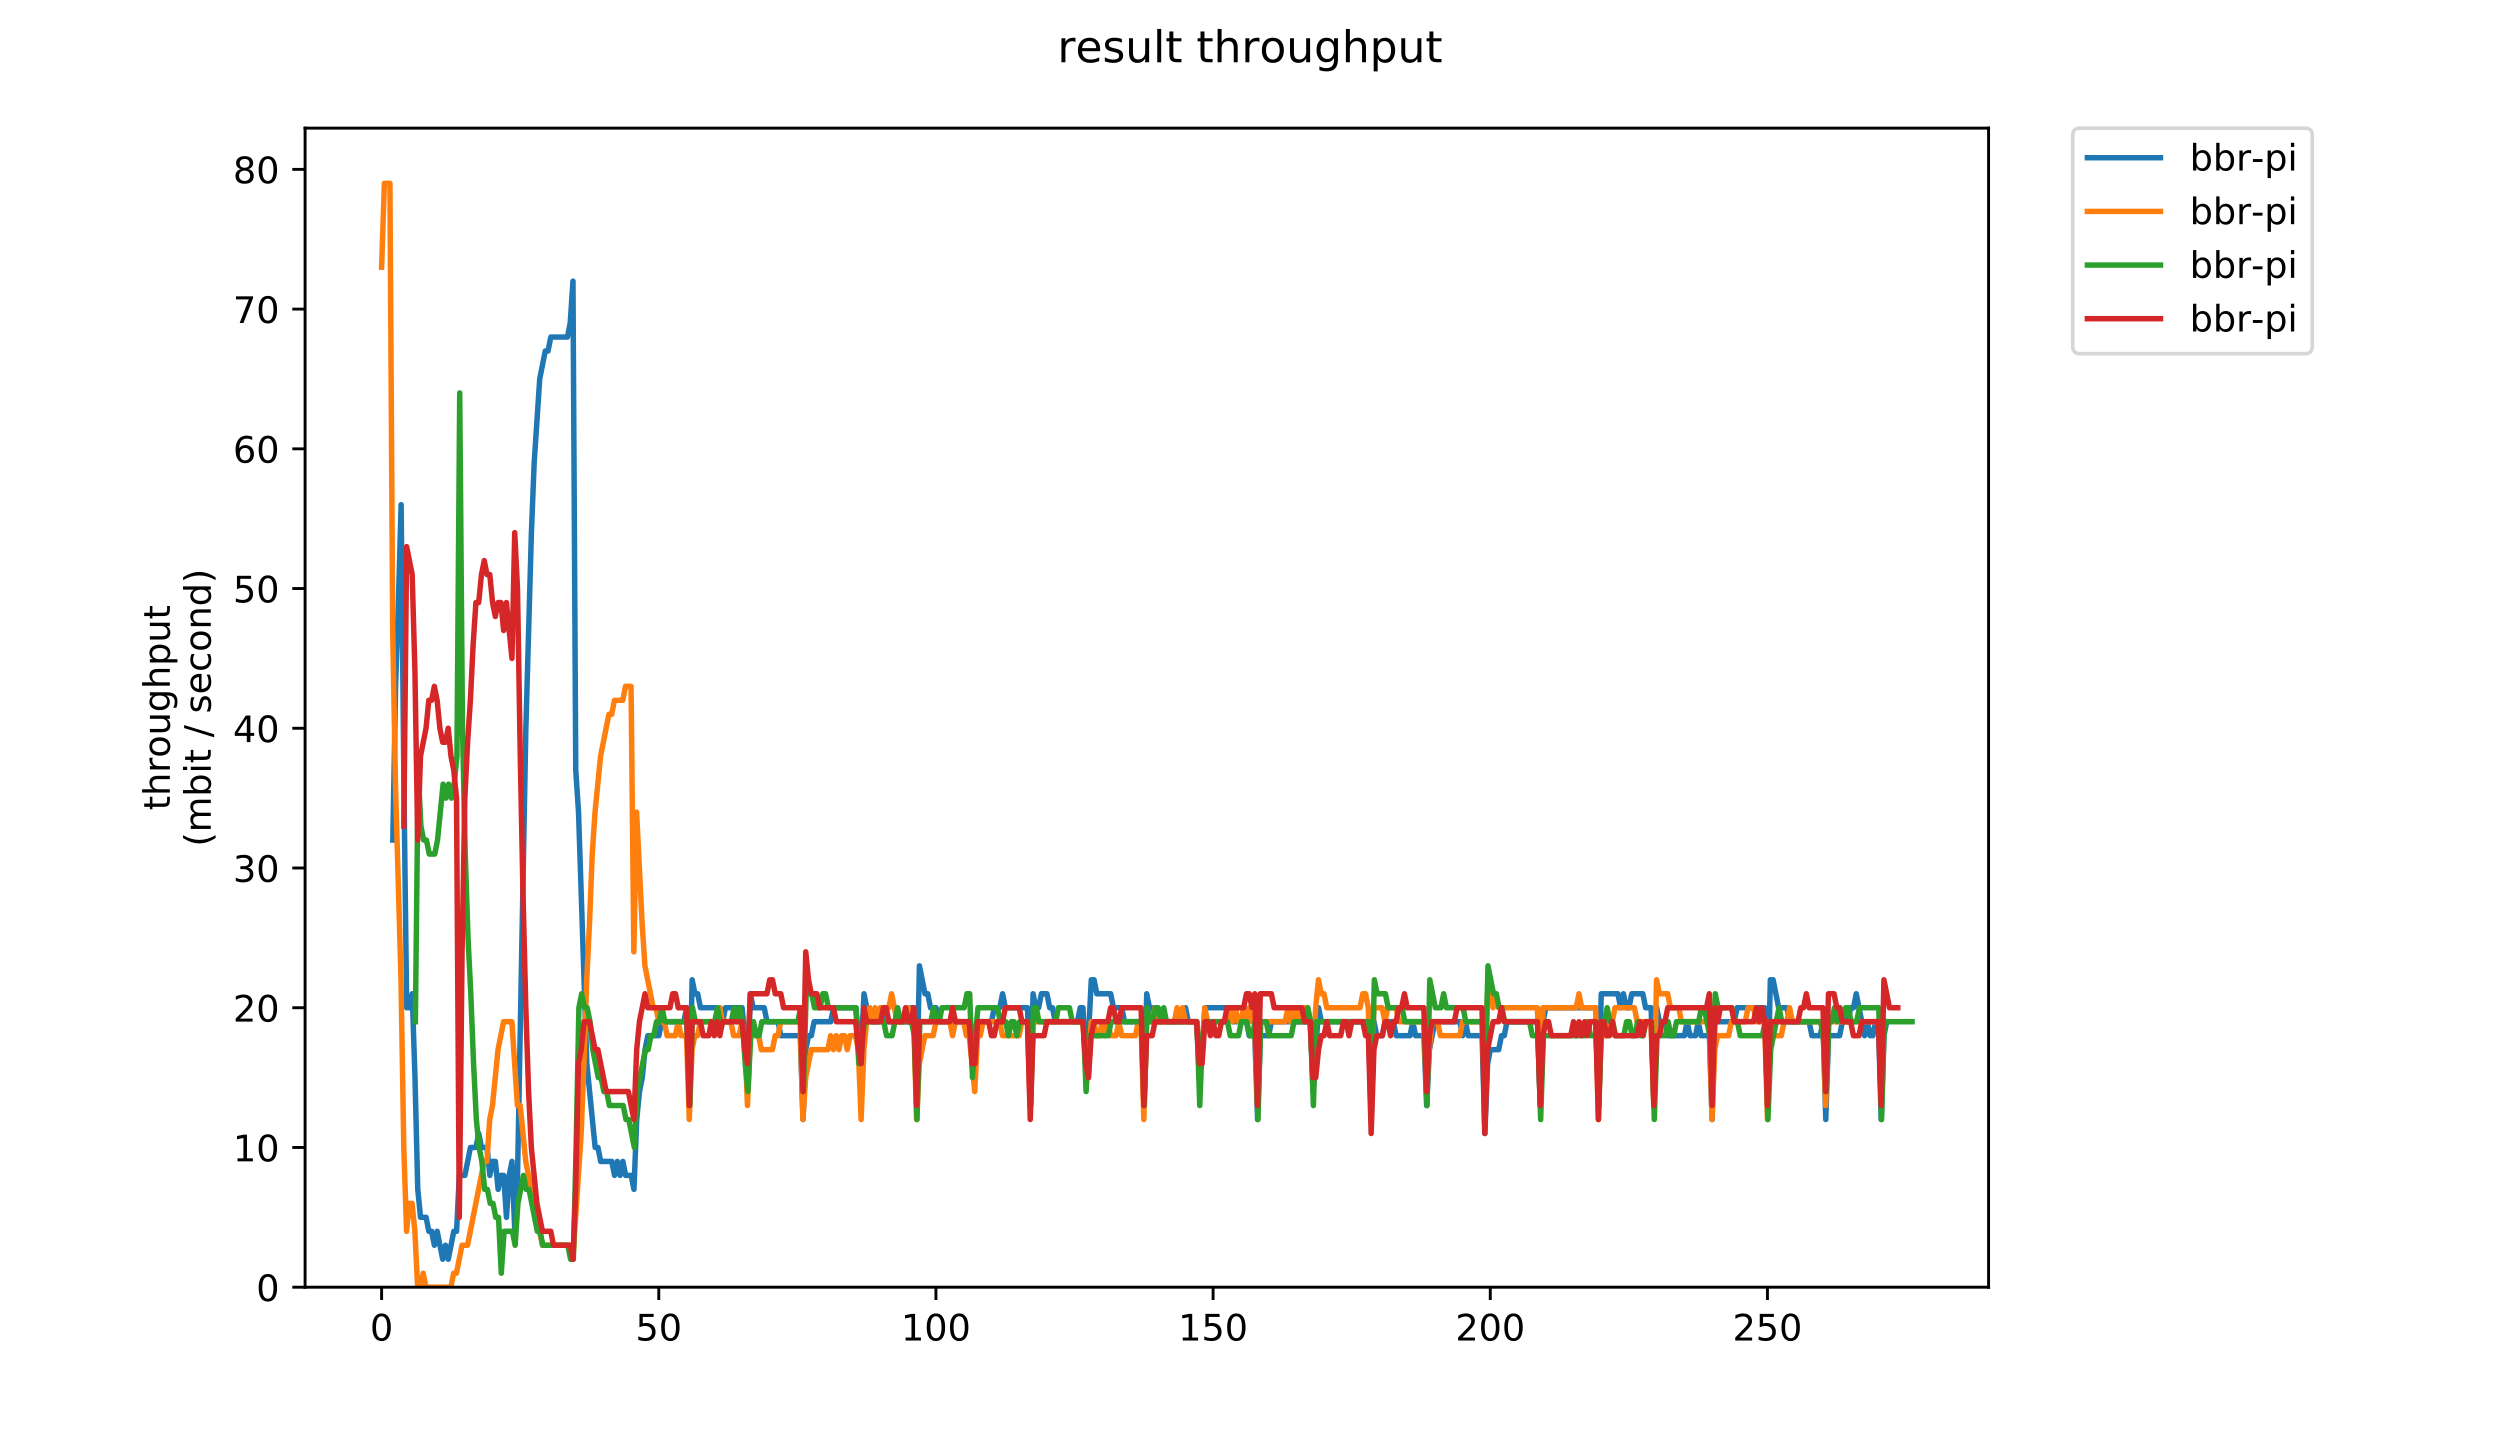 <?xml version="1.0" encoding="utf-8" standalone="no"?>
<!DOCTYPE svg PUBLIC "-//W3C//DTD SVG 1.1//EN"
  "http://www.w3.org/Graphics/SVG/1.1/DTD/svg11.dtd">
<!-- Created with matplotlib (https://matplotlib.org/) -->
<svg height="396pt" version="1.1" viewBox="0 0 684 396" width="684pt" xmlns="http://www.w3.org/2000/svg" xmlns:xlink="http://www.w3.org/1999/xlink">
 <defs>
  <style type="text/css">
*{stroke-linecap:butt;stroke-linejoin:round;}
  </style>
 </defs>
 <g id="figure_1">
  <g id="patch_1">
   <path d="M 0 396 
L 684 396 
L 684 0 
L 0 0 
z
" style="fill:#ffffff;"/>
  </g>
  <g id="axes_1">
   <g id="patch_2">
    <path d="M 83.472 352.174 
L 544.074 352.174 
L 544.074 35.062 
L 83.472 35.062 
z
" style="fill:#ffffff;"/>
   </g>
   <g id="matplotlib.axis_1">
    <g id="xtick_1">
     <g id="line2d_1">
      <defs>
       <path d="M 0 0 
L 0 3.5 
" id="m0d4c260de2" style="stroke:#000000;stroke-width:0.8;"/>
      </defs>
      <g>
       <use style="stroke:#000000;stroke-width:0.8;" x="104.409" xlink:href="#m0d4c260de2" y="352.174"/>
      </g>
     </g>
     <g id="text_1">
      <!-- 0 -->
      <defs>
       <path d="M 31.781 66.406 
Q 24.172 66.406 20.328 58.906 
Q 16.5 51.422 16.5 36.375 
Q 16.5 21.391 20.328 13.891 
Q 24.172 6.391 31.781 6.391 
Q 39.453 6.391 43.281 13.891 
Q 47.125 21.391 47.125 36.375 
Q 47.125 51.422 43.281 58.906 
Q 39.453 66.406 31.781 66.406 
z
M 31.781 74.219 
Q 44.047 74.219 50.516 64.516 
Q 56.984 54.828 56.984 36.375 
Q 56.984 17.969 50.516 8.266 
Q 44.047 -1.422 31.781 -1.422 
Q 19.531 -1.422 13.062 8.266 
Q 6.594 17.969 6.594 36.375 
Q 6.594 54.828 13.062 64.516 
Q 19.531 74.219 31.781 74.219 
z
" id="DejaVuSans-48"/>
      </defs>
      <g transform="translate(101.228 366.773)scale(0.1 -0.1)">
       <use xlink:href="#DejaVuSans-48"/>
      </g>
     </g>
    </g>
    <g id="xtick_2">
     <g id="line2d_2">
      <g>
       <use style="stroke:#000000;stroke-width:0.8;" x="180.241" xlink:href="#m0d4c260de2" y="352.174"/>
      </g>
     </g>
     <g id="text_2">
      <!-- 50 -->
      <defs>
       <path d="M 10.797 72.906 
L 49.516 72.906 
L 49.516 64.594 
L 19.828 64.594 
L 19.828 46.734 
Q 21.969 47.469 24.109 47.828 
Q 26.266 48.188 28.422 48.188 
Q 40.625 48.188 47.75 41.5 
Q 54.891 34.812 54.891 23.391 
Q 54.891 11.625 47.562 5.094 
Q 40.234 -1.422 26.906 -1.422 
Q 22.312 -1.422 17.547 -0.641 
Q 12.797 0.141 7.719 1.703 
L 7.719 11.625 
Q 12.109 9.234 16.797 8.062 
Q 21.484 6.891 26.703 6.891 
Q 35.156 6.891 40.078 11.328 
Q 45.016 15.766 45.016 23.391 
Q 45.016 31 40.078 35.438 
Q 35.156 39.891 26.703 39.891 
Q 22.75 39.891 18.812 39.016 
Q 14.891 38.141 10.797 36.281 
z
" id="DejaVuSans-53"/>
      </defs>
      <g transform="translate(173.878 366.773)scale(0.1 -0.1)">
       <use xlink:href="#DejaVuSans-53"/>
       <use x="63.623" xlink:href="#DejaVuSans-48"/>
      </g>
     </g>
    </g>
    <g id="xtick_3">
     <g id="line2d_3">
      <g>
       <use style="stroke:#000000;stroke-width:0.8;" x="256.073" xlink:href="#m0d4c260de2" y="352.174"/>
      </g>
     </g>
     <g id="text_3">
      <!-- 100 -->
      <defs>
       <path d="M 12.406 8.297 
L 28.516 8.297 
L 28.516 63.922 
L 10.984 60.406 
L 10.984 69.391 
L 28.422 72.906 
L 38.281 72.906 
L 38.281 8.297 
L 54.391 8.297 
L 54.391 0 
L 12.406 0 
z
" id="DejaVuSans-49"/>
      </defs>
      <g transform="translate(246.529 366.773)scale(0.1 -0.1)">
       <use xlink:href="#DejaVuSans-49"/>
       <use x="63.623" xlink:href="#DejaVuSans-48"/>
       <use x="127.246" xlink:href="#DejaVuSans-48"/>
      </g>
     </g>
    </g>
    <g id="xtick_4">
     <g id="line2d_4">
      <g>
       <use style="stroke:#000000;stroke-width:0.8;" x="331.905" xlink:href="#m0d4c260de2" y="352.174"/>
      </g>
     </g>
     <g id="text_4">
      <!-- 150 -->
      <g transform="translate(322.362 366.773)scale(0.1 -0.1)">
       <use xlink:href="#DejaVuSans-49"/>
       <use x="63.623" xlink:href="#DejaVuSans-53"/>
       <use x="127.246" xlink:href="#DejaVuSans-48"/>
      </g>
     </g>
    </g>
    <g id="xtick_5">
     <g id="line2d_5">
      <g>
       <use style="stroke:#000000;stroke-width:0.8;" x="407.738" xlink:href="#m0d4c260de2" y="352.174"/>
      </g>
     </g>
     <g id="text_5">
      <!-- 200 -->
      <defs>
       <path d="M 19.188 8.297 
L 53.609 8.297 
L 53.609 0 
L 7.328 0 
L 7.328 8.297 
Q 12.938 14.109 22.625 23.891 
Q 32.328 33.688 34.812 36.531 
Q 39.547 41.844 41.422 45.531 
Q 43.312 49.219 43.312 52.781 
Q 43.312 58.594 39.234 62.25 
Q 35.156 65.922 28.609 65.922 
Q 23.969 65.922 18.812 64.312 
Q 13.672 62.703 7.812 59.422 
L 7.812 69.391 
Q 13.766 71.781 18.938 73 
Q 24.125 74.219 28.422 74.219 
Q 39.75 74.219 46.484 68.547 
Q 53.219 62.891 53.219 53.422 
Q 53.219 48.922 51.531 44.891 
Q 49.859 40.875 45.406 35.406 
Q 44.188 33.984 37.641 27.219 
Q 31.109 20.453 19.188 8.297 
z
" id="DejaVuSans-50"/>
      </defs>
      <g transform="translate(398.194 366.773)scale(0.1 -0.1)">
       <use xlink:href="#DejaVuSans-50"/>
       <use x="63.623" xlink:href="#DejaVuSans-48"/>
       <use x="127.246" xlink:href="#DejaVuSans-48"/>
      </g>
     </g>
    </g>
    <g id="xtick_6">
     <g id="line2d_6">
      <g>
       <use style="stroke:#000000;stroke-width:0.8;" x="483.57" xlink:href="#m0d4c260de2" y="352.174"/>
      </g>
     </g>
     <g id="text_6">
      <!-- 250 -->
      <g transform="translate(474.026 366.773)scale(0.1 -0.1)">
       <use xlink:href="#DejaVuSans-50"/>
       <use x="63.623" xlink:href="#DejaVuSans-53"/>
       <use x="127.246" xlink:href="#DejaVuSans-48"/>
      </g>
     </g>
    </g>
   </g>
   <g id="matplotlib.axis_2">
    <g id="ytick_1">
     <g id="line2d_7">
      <defs>
       <path d="M 0 0 
L -3.5 0 
" id="m25f4c62843" style="stroke:#000000;stroke-width:0.8;"/>
      </defs>
      <g>
       <use style="stroke:#000000;stroke-width:0.8;" x="83.472" xlink:href="#m25f4c62843" y="352.174"/>
      </g>
     </g>
     <g id="text_7">
      <!-- 0 -->
      <g transform="translate(70.11 355.973)scale(0.1 -0.1)">
       <use xlink:href="#DejaVuSans-48"/>
      </g>
     </g>
    </g>
    <g id="ytick_2">
     <g id="line2d_8">
      <g>
       <use style="stroke:#000000;stroke-width:0.8;" x="83.472" xlink:href="#m25f4c62843" y="313.945"/>
      </g>
     </g>
     <g id="text_8">
      <!-- 10 -->
      <g transform="translate(63.747 317.744)scale(0.1 -0.1)">
       <use xlink:href="#DejaVuSans-49"/>
       <use x="63.623" xlink:href="#DejaVuSans-48"/>
      </g>
     </g>
    </g>
    <g id="ytick_3">
     <g id="line2d_9">
      <g>
       <use style="stroke:#000000;stroke-width:0.8;" x="83.472" xlink:href="#m25f4c62843" y="275.716"/>
      </g>
     </g>
     <g id="text_9">
      <!-- 20 -->
      <g transform="translate(63.747 279.515)scale(0.1 -0.1)">
       <use xlink:href="#DejaVuSans-50"/>
       <use x="63.623" xlink:href="#DejaVuSans-48"/>
      </g>
     </g>
    </g>
    <g id="ytick_4">
     <g id="line2d_10">
      <g>
       <use style="stroke:#000000;stroke-width:0.8;" x="83.472" xlink:href="#m25f4c62843" y="237.486"/>
      </g>
     </g>
     <g id="text_10">
      <!-- 30 -->
      <defs>
       <path d="M 40.578 39.312 
Q 47.656 37.797 51.625 33 
Q 55.609 28.219 55.609 21.188 
Q 55.609 10.406 48.188 4.484 
Q 40.766 -1.422 27.094 -1.422 
Q 22.516 -1.422 17.656 -0.516 
Q 12.797 0.391 7.625 2.203 
L 7.625 11.719 
Q 11.719 9.328 16.594 8.109 
Q 21.484 6.891 26.812 6.891 
Q 36.078 6.891 40.938 10.547 
Q 45.797 14.203 45.797 21.188 
Q 45.797 27.641 41.281 31.266 
Q 36.766 34.906 28.719 34.906 
L 20.219 34.906 
L 20.219 43.016 
L 29.109 43.016 
Q 36.375 43.016 40.234 45.922 
Q 44.094 48.828 44.094 54.297 
Q 44.094 59.906 40.109 62.906 
Q 36.141 65.922 28.719 65.922 
Q 24.656 65.922 20.016 65.031 
Q 15.375 64.156 9.812 62.312 
L 9.812 71.094 
Q 15.438 72.656 20.344 73.438 
Q 25.25 74.219 29.594 74.219 
Q 40.828 74.219 47.359 69.109 
Q 53.906 64.016 53.906 55.328 
Q 53.906 49.266 50.438 45.094 
Q 46.969 40.922 40.578 39.312 
z
" id="DejaVuSans-51"/>
      </defs>
      <g transform="translate(63.747 241.286)scale(0.1 -0.1)">
       <use xlink:href="#DejaVuSans-51"/>
       <use x="63.623" xlink:href="#DejaVuSans-48"/>
      </g>
     </g>
    </g>
    <g id="ytick_5">
     <g id="line2d_11">
      <g>
       <use style="stroke:#000000;stroke-width:0.8;" x="83.472" xlink:href="#m25f4c62843" y="199.257"/>
      </g>
     </g>
     <g id="text_11">
      <!-- 40 -->
      <defs>
       <path d="M 37.797 64.312 
L 12.891 25.391 
L 37.797 25.391 
z
M 35.203 72.906 
L 47.609 72.906 
L 47.609 25.391 
L 58.016 25.391 
L 58.016 17.188 
L 47.609 17.188 
L 47.609 0 
L 37.797 0 
L 37.797 17.188 
L 4.891 17.188 
L 4.891 26.703 
z
" id="DejaVuSans-52"/>
      </defs>
      <g transform="translate(63.747 203.056)scale(0.1 -0.1)">
       <use xlink:href="#DejaVuSans-52"/>
       <use x="63.623" xlink:href="#DejaVuSans-48"/>
      </g>
     </g>
    </g>
    <g id="ytick_6">
     <g id="line2d_12">
      <g>
       <use style="stroke:#000000;stroke-width:0.8;" x="83.472" xlink:href="#m25f4c62843" y="161.028"/>
      </g>
     </g>
     <g id="text_12">
      <!-- 50 -->
      <g transform="translate(63.747 164.827)scale(0.1 -0.1)">
       <use xlink:href="#DejaVuSans-53"/>
       <use x="63.623" xlink:href="#DejaVuSans-48"/>
      </g>
     </g>
    </g>
    <g id="ytick_7">
     <g id="line2d_13">
      <g>
       <use style="stroke:#000000;stroke-width:0.8;" x="83.472" xlink:href="#m25f4c62843" y="122.799"/>
      </g>
     </g>
     <g id="text_13">
      <!-- 60 -->
      <defs>
       <path d="M 33.016 40.375 
Q 26.375 40.375 22.484 35.828 
Q 18.609 31.297 18.609 23.391 
Q 18.609 15.531 22.484 10.953 
Q 26.375 6.391 33.016 6.391 
Q 39.656 6.391 43.531 10.953 
Q 47.406 15.531 47.406 23.391 
Q 47.406 31.297 43.531 35.828 
Q 39.656 40.375 33.016 40.375 
z
M 52.594 71.297 
L 52.594 62.312 
Q 48.875 64.062 45.094 64.984 
Q 41.312 65.922 37.594 65.922 
Q 27.828 65.922 22.672 59.328 
Q 17.531 52.734 16.797 39.406 
Q 19.672 43.656 24.016 45.922 
Q 28.375 48.188 33.594 48.188 
Q 44.578 48.188 50.953 41.516 
Q 57.328 34.859 57.328 23.391 
Q 57.328 12.156 50.688 5.359 
Q 44.047 -1.422 33.016 -1.422 
Q 20.359 -1.422 13.672 8.266 
Q 6.984 17.969 6.984 36.375 
Q 6.984 53.656 15.188 63.938 
Q 23.391 74.219 37.203 74.219 
Q 40.922 74.219 44.703 73.484 
Q 48.484 72.75 52.594 71.297 
z
" id="DejaVuSans-54"/>
      </defs>
      <g transform="translate(63.747 126.598)scale(0.1 -0.1)">
       <use xlink:href="#DejaVuSans-54"/>
       <use x="63.623" xlink:href="#DejaVuSans-48"/>
      </g>
     </g>
    </g>
    <g id="ytick_8">
     <g id="line2d_14">
      <g>
       <use style="stroke:#000000;stroke-width:0.8;" x="83.472" xlink:href="#m25f4c62843" y="84.569"/>
      </g>
     </g>
     <g id="text_14">
      <!-- 70 -->
      <defs>
       <path d="M 8.203 72.906 
L 55.078 72.906 
L 55.078 68.703 
L 28.609 0 
L 18.312 0 
L 43.219 64.594 
L 8.203 64.594 
z
" id="DejaVuSans-55"/>
      </defs>
      <g transform="translate(63.747 88.369)scale(0.1 -0.1)">
       <use xlink:href="#DejaVuSans-55"/>
       <use x="63.623" xlink:href="#DejaVuSans-48"/>
      </g>
     </g>
    </g>
    <g id="ytick_9">
     <g id="line2d_15">
      <g>
       <use style="stroke:#000000;stroke-width:0.8;" x="83.472" xlink:href="#m25f4c62843" y="46.34"/>
      </g>
     </g>
     <g id="text_15">
      <!-- 80 -->
      <defs>
       <path d="M 31.781 34.625 
Q 24.75 34.625 20.719 30.859 
Q 16.703 27.094 16.703 20.516 
Q 16.703 13.922 20.719 10.156 
Q 24.75 6.391 31.781 6.391 
Q 38.812 6.391 42.859 10.172 
Q 46.922 13.969 46.922 20.516 
Q 46.922 27.094 42.891 30.859 
Q 38.875 34.625 31.781 34.625 
z
M 21.922 38.812 
Q 15.578 40.375 12.031 44.719 
Q 8.5 49.078 8.5 55.328 
Q 8.5 64.062 14.719 69.141 
Q 20.953 74.219 31.781 74.219 
Q 42.672 74.219 48.875 69.141 
Q 55.078 64.062 55.078 55.328 
Q 55.078 49.078 51.531 44.719 
Q 48 40.375 41.703 38.812 
Q 48.828 37.156 52.797 32.312 
Q 56.781 27.484 56.781 20.516 
Q 56.781 9.906 50.312 4.234 
Q 43.844 -1.422 31.781 -1.422 
Q 19.734 -1.422 13.25 4.234 
Q 6.781 9.906 6.781 20.516 
Q 6.781 27.484 10.781 32.312 
Q 14.797 37.156 21.922 38.812 
z
M 18.312 54.391 
Q 18.312 48.734 21.844 45.562 
Q 25.391 42.391 31.781 42.391 
Q 38.141 42.391 41.719 45.562 
Q 45.312 48.734 45.312 54.391 
Q 45.312 60.062 41.719 63.234 
Q 38.141 66.406 31.781 66.406 
Q 25.391 66.406 21.844 63.234 
Q 18.312 60.062 18.312 54.391 
z
" id="DejaVuSans-56"/>
      </defs>
      <g transform="translate(63.747 50.139)scale(0.1 -0.1)">
       <use xlink:href="#DejaVuSans-56"/>
       <use x="63.623" xlink:href="#DejaVuSans-48"/>
      </g>
     </g>
    </g>
    <g id="text_16">
     <!-- throughput -->
     <defs>
      <path d="M 18.312 70.219 
L 18.312 54.688 
L 36.812 54.688 
L 36.812 47.703 
L 18.312 47.703 
L 18.312 18.016 
Q 18.312 11.328 20.141 9.422 
Q 21.969 7.516 27.594 7.516 
L 36.812 7.516 
L 36.812 0 
L 27.594 0 
Q 17.188 0 13.234 3.875 
Q 9.281 7.766 9.281 18.016 
L 9.281 47.703 
L 2.688 47.703 
L 2.688 54.688 
L 9.281 54.688 
L 9.281 70.219 
z
" id="DejaVuSans-116"/>
      <path d="M 54.891 33.016 
L 54.891 0 
L 45.906 0 
L 45.906 32.719 
Q 45.906 40.484 42.875 44.328 
Q 39.844 48.188 33.797 48.188 
Q 26.516 48.188 22.312 43.547 
Q 18.109 38.922 18.109 30.906 
L 18.109 0 
L 9.078 0 
L 9.078 75.984 
L 18.109 75.984 
L 18.109 46.188 
Q 21.344 51.125 25.703 53.562 
Q 30.078 56 35.797 56 
Q 45.219 56 50.047 50.172 
Q 54.891 44.344 54.891 33.016 
z
" id="DejaVuSans-104"/>
      <path d="M 41.109 46.297 
Q 39.594 47.172 37.812 47.578 
Q 36.031 48 33.891 48 
Q 26.266 48 22.188 43.047 
Q 18.109 38.094 18.109 28.812 
L 18.109 0 
L 9.078 0 
L 9.078 54.688 
L 18.109 54.688 
L 18.109 46.188 
Q 20.953 51.172 25.484 53.578 
Q 30.031 56 36.531 56 
Q 37.453 56 38.578 55.875 
Q 39.703 55.766 41.062 55.516 
z
" id="DejaVuSans-114"/>
      <path d="M 30.609 48.391 
Q 23.391 48.391 19.188 42.75 
Q 14.984 37.109 14.984 27.297 
Q 14.984 17.484 19.156 11.844 
Q 23.344 6.203 30.609 6.203 
Q 37.797 6.203 41.984 11.859 
Q 46.188 17.531 46.188 27.297 
Q 46.188 37.016 41.984 42.703 
Q 37.797 48.391 30.609 48.391 
z
M 30.609 56 
Q 42.328 56 49.016 48.375 
Q 55.719 40.766 55.719 27.297 
Q 55.719 13.875 49.016 6.219 
Q 42.328 -1.422 30.609 -1.422 
Q 18.844 -1.422 12.172 6.219 
Q 5.516 13.875 5.516 27.297 
Q 5.516 40.766 12.172 48.375 
Q 18.844 56 30.609 56 
z
" id="DejaVuSans-111"/>
      <path d="M 8.5 21.578 
L 8.5 54.688 
L 17.484 54.688 
L 17.484 21.922 
Q 17.484 14.156 20.5 10.266 
Q 23.531 6.391 29.594 6.391 
Q 36.859 6.391 41.078 11.031 
Q 45.312 15.672 45.312 23.688 
L 45.312 54.688 
L 54.297 54.688 
L 54.297 0 
L 45.312 0 
L 45.312 8.406 
Q 42.047 3.422 37.719 1 
Q 33.406 -1.422 27.688 -1.422 
Q 18.266 -1.422 13.375 4.438 
Q 8.5 10.297 8.5 21.578 
z
M 31.109 56 
z
" id="DejaVuSans-117"/>
      <path d="M 45.406 27.984 
Q 45.406 37.75 41.375 43.109 
Q 37.359 48.484 30.078 48.484 
Q 22.859 48.484 18.828 43.109 
Q 14.797 37.75 14.797 27.984 
Q 14.797 18.266 18.828 12.891 
Q 22.859 7.516 30.078 7.516 
Q 37.359 7.516 41.375 12.891 
Q 45.406 18.266 45.406 27.984 
z
M 54.391 6.781 
Q 54.391 -7.172 48.188 -13.984 
Q 42 -20.797 29.203 -20.797 
Q 24.469 -20.797 20.266 -20.094 
Q 16.062 -19.391 12.109 -17.922 
L 12.109 -9.188 
Q 16.062 -11.328 19.922 -12.344 
Q 23.781 -13.375 27.781 -13.375 
Q 36.625 -13.375 41.016 -8.766 
Q 45.406 -4.156 45.406 5.172 
L 45.406 9.625 
Q 42.625 4.781 38.281 2.391 
Q 33.938 0 27.875 0 
Q 17.828 0 11.672 7.656 
Q 5.516 15.328 5.516 27.984 
Q 5.516 40.672 11.672 48.328 
Q 17.828 56 27.875 56 
Q 33.938 56 38.281 53.609 
Q 42.625 51.219 45.406 46.391 
L 45.406 54.688 
L 54.391 54.688 
z
" id="DejaVuSans-103"/>
      <path d="M 18.109 8.203 
L 18.109 -20.797 
L 9.078 -20.797 
L 9.078 54.688 
L 18.109 54.688 
L 18.109 46.391 
Q 20.953 51.266 25.266 53.625 
Q 29.594 56 35.594 56 
Q 45.562 56 51.781 48.094 
Q 58.016 40.188 58.016 27.297 
Q 58.016 14.406 51.781 6.484 
Q 45.562 -1.422 35.594 -1.422 
Q 29.594 -1.422 25.266 0.953 
Q 20.953 3.328 18.109 8.203 
z
M 48.688 27.297 
Q 48.688 37.203 44.609 42.844 
Q 40.531 48.484 33.406 48.484 
Q 26.266 48.484 22.188 42.844 
Q 18.109 37.203 18.109 27.297 
Q 18.109 17.391 22.188 11.75 
Q 26.266 6.109 33.406 6.109 
Q 40.531 6.109 44.609 11.75 
Q 48.688 17.391 48.688 27.297 
z
" id="DejaVuSans-112"/>
     </defs>
     <g transform="translate(46.47 221.675)rotate(-90)scale(0.1 -0.1)">
      <use xlink:href="#DejaVuSans-116"/>
      <use x="39.209" xlink:href="#DejaVuSans-104"/>
      <use x="102.588" xlink:href="#DejaVuSans-114"/>
      <use x="143.67" xlink:href="#DejaVuSans-111"/>
      <use x="204.852" xlink:href="#DejaVuSans-117"/>
      <use x="268.23" xlink:href="#DejaVuSans-103"/>
      <use x="331.707" xlink:href="#DejaVuSans-104"/>
      <use x="395.086" xlink:href="#DejaVuSans-112"/>
      <use x="458.562" xlink:href="#DejaVuSans-117"/>
      <use x="521.941" xlink:href="#DejaVuSans-116"/>
     </g>
     <!-- (mbit / second) -->
     <defs>
      <path d="M 31 75.875 
Q 24.469 64.656 21.281 53.656 
Q 18.109 42.672 18.109 31.391 
Q 18.109 20.125 21.312 9.062 
Q 24.516 -2 31 -13.188 
L 23.188 -13.188 
Q 15.875 -1.703 12.234 9.375 
Q 8.594 20.453 8.594 31.391 
Q 8.594 42.281 12.203 53.312 
Q 15.828 64.359 23.188 75.875 
z
" id="DejaVuSans-40"/>
      <path d="M 52 44.188 
Q 55.375 50.25 60.062 53.125 
Q 64.75 56 71.094 56 
Q 79.641 56 84.281 50.016 
Q 88.922 44.047 88.922 33.016 
L 88.922 0 
L 79.891 0 
L 79.891 32.719 
Q 79.891 40.578 77.094 44.375 
Q 74.312 48.188 68.609 48.188 
Q 61.625 48.188 57.562 43.547 
Q 53.516 38.922 53.516 30.906 
L 53.516 0 
L 44.484 0 
L 44.484 32.719 
Q 44.484 40.625 41.703 44.406 
Q 38.922 48.188 33.109 48.188 
Q 26.219 48.188 22.156 43.531 
Q 18.109 38.875 18.109 30.906 
L 18.109 0 
L 9.078 0 
L 9.078 54.688 
L 18.109 54.688 
L 18.109 46.188 
Q 21.188 51.219 25.484 53.609 
Q 29.781 56 35.688 56 
Q 41.656 56 45.828 52.969 
Q 50 49.953 52 44.188 
z
" id="DejaVuSans-109"/>
      <path d="M 48.688 27.297 
Q 48.688 37.203 44.609 42.844 
Q 40.531 48.484 33.406 48.484 
Q 26.266 48.484 22.188 42.844 
Q 18.109 37.203 18.109 27.297 
Q 18.109 17.391 22.188 11.75 
Q 26.266 6.109 33.406 6.109 
Q 40.531 6.109 44.609 11.75 
Q 48.688 17.391 48.688 27.297 
z
M 18.109 46.391 
Q 20.953 51.266 25.266 53.625 
Q 29.594 56 35.594 56 
Q 45.562 56 51.781 48.094 
Q 58.016 40.188 58.016 27.297 
Q 58.016 14.406 51.781 6.484 
Q 45.562 -1.422 35.594 -1.422 
Q 29.594 -1.422 25.266 0.953 
Q 20.953 3.328 18.109 8.203 
L 18.109 0 
L 9.078 0 
L 9.078 75.984 
L 18.109 75.984 
z
" id="DejaVuSans-98"/>
      <path d="M 9.422 54.688 
L 18.406 54.688 
L 18.406 0 
L 9.422 0 
z
M 9.422 75.984 
L 18.406 75.984 
L 18.406 64.594 
L 9.422 64.594 
z
" id="DejaVuSans-105"/>
      <path id="DejaVuSans-32"/>
      <path d="M 25.391 72.906 
L 33.688 72.906 
L 8.297 -9.281 
L 0 -9.281 
z
" id="DejaVuSans-47"/>
      <path d="M 44.281 53.078 
L 44.281 44.578 
Q 40.484 46.531 36.375 47.5 
Q 32.281 48.484 27.875 48.484 
Q 21.188 48.484 17.844 46.438 
Q 14.5 44.391 14.5 40.281 
Q 14.5 37.156 16.891 35.375 
Q 19.281 33.594 26.516 31.984 
L 29.594 31.297 
Q 39.156 29.25 43.188 25.516 
Q 47.219 21.781 47.219 15.094 
Q 47.219 7.469 41.188 3.016 
Q 35.156 -1.422 24.609 -1.422 
Q 20.219 -1.422 15.453 -0.562 
Q 10.688 0.297 5.422 2 
L 5.422 11.281 
Q 10.406 8.688 15.234 7.391 
Q 20.062 6.109 24.812 6.109 
Q 31.156 6.109 34.562 8.281 
Q 37.984 10.453 37.984 14.406 
Q 37.984 18.062 35.516 20.016 
Q 33.062 21.969 24.703 23.781 
L 21.578 24.516 
Q 13.234 26.266 9.516 29.906 
Q 5.812 33.547 5.812 39.891 
Q 5.812 47.609 11.281 51.797 
Q 16.75 56 26.812 56 
Q 31.781 56 36.172 55.266 
Q 40.578 54.547 44.281 53.078 
z
" id="DejaVuSans-115"/>
      <path d="M 56.203 29.594 
L 56.203 25.203 
L 14.891 25.203 
Q 15.484 15.922 20.484 11.062 
Q 25.484 6.203 34.422 6.203 
Q 39.594 6.203 44.453 7.469 
Q 49.312 8.734 54.109 11.281 
L 54.109 2.781 
Q 49.266 0.734 44.188 -0.344 
Q 39.109 -1.422 33.891 -1.422 
Q 20.797 -1.422 13.156 6.188 
Q 5.516 13.812 5.516 26.812 
Q 5.516 40.234 12.766 48.109 
Q 20.016 56 32.328 56 
Q 43.359 56 49.781 48.891 
Q 56.203 41.797 56.203 29.594 
z
M 47.219 32.234 
Q 47.125 39.594 43.094 43.984 
Q 39.062 48.391 32.422 48.391 
Q 24.906 48.391 20.391 44.141 
Q 15.875 39.891 15.188 32.172 
z
" id="DejaVuSans-101"/>
      <path d="M 48.781 52.594 
L 48.781 44.188 
Q 44.969 46.297 41.141 47.344 
Q 37.312 48.391 33.406 48.391 
Q 24.656 48.391 19.812 42.844 
Q 14.984 37.312 14.984 27.297 
Q 14.984 17.281 19.812 11.734 
Q 24.656 6.203 33.406 6.203 
Q 37.312 6.203 41.141 7.25 
Q 44.969 8.297 48.781 10.406 
L 48.781 2.094 
Q 45.016 0.344 40.984 -0.531 
Q 36.969 -1.422 32.422 -1.422 
Q 20.062 -1.422 12.781 6.344 
Q 5.516 14.109 5.516 27.297 
Q 5.516 40.672 12.859 48.328 
Q 20.219 56 33.016 56 
Q 37.156 56 41.109 55.141 
Q 45.062 54.297 48.781 52.594 
z
" id="DejaVuSans-99"/>
      <path d="M 54.891 33.016 
L 54.891 0 
L 45.906 0 
L 45.906 32.719 
Q 45.906 40.484 42.875 44.328 
Q 39.844 48.188 33.797 48.188 
Q 26.516 48.188 22.312 43.547 
Q 18.109 38.922 18.109 30.906 
L 18.109 0 
L 9.078 0 
L 9.078 54.688 
L 18.109 54.688 
L 18.109 46.188 
Q 21.344 51.125 25.703 53.562 
Q 30.078 56 35.797 56 
Q 45.219 56 50.047 50.172 
Q 54.891 44.344 54.891 33.016 
z
" id="DejaVuSans-110"/>
      <path d="M 45.406 46.391 
L 45.406 75.984 
L 54.391 75.984 
L 54.391 0 
L 45.406 0 
L 45.406 8.203 
Q 42.578 3.328 38.25 0.953 
Q 33.938 -1.422 27.875 -1.422 
Q 17.969 -1.422 11.734 6.484 
Q 5.516 14.406 5.516 27.297 
Q 5.516 40.188 11.734 48.094 
Q 17.969 56 27.875 56 
Q 33.938 56 38.25 53.625 
Q 42.578 51.266 45.406 46.391 
z
M 14.797 27.297 
Q 14.797 17.391 18.875 11.75 
Q 22.953 6.109 30.078 6.109 
Q 37.203 6.109 41.297 11.75 
Q 45.406 17.391 45.406 27.297 
Q 45.406 37.203 41.297 42.844 
Q 37.203 48.484 30.078 48.484 
Q 22.953 48.484 18.875 42.844 
Q 14.797 37.203 14.797 27.297 
z
" id="DejaVuSans-100"/>
      <path d="M 8.016 75.875 
L 15.828 75.875 
Q 23.141 64.359 26.781 53.312 
Q 30.422 42.281 30.422 31.391 
Q 30.422 20.453 26.781 9.375 
Q 23.141 -1.703 15.828 -13.188 
L 8.016 -13.188 
Q 14.5 -2 17.703 9.062 
Q 20.906 20.125 20.906 31.391 
Q 20.906 42.672 17.703 53.656 
Q 14.5 64.656 8.016 75.875 
z
" id="DejaVuSans-41"/>
     </defs>
     <g transform="translate(57.668 231.609)rotate(-90)scale(0.1 -0.1)">
      <use xlink:href="#DejaVuSans-40"/>
      <use x="39.014" xlink:href="#DejaVuSans-109"/>
      <use x="136.426" xlink:href="#DejaVuSans-98"/>
      <use x="199.902" xlink:href="#DejaVuSans-105"/>
      <use x="227.686" xlink:href="#DejaVuSans-116"/>
      <use x="266.895" xlink:href="#DejaVuSans-32"/>
      <use x="298.682" xlink:href="#DejaVuSans-47"/>
      <use x="332.373" xlink:href="#DejaVuSans-32"/>
      <use x="364.16" xlink:href="#DejaVuSans-115"/>
      <use x="416.26" xlink:href="#DejaVuSans-101"/>
      <use x="477.783" xlink:href="#DejaVuSans-99"/>
      <use x="532.764" xlink:href="#DejaVuSans-111"/>
      <use x="593.945" xlink:href="#DejaVuSans-110"/>
      <use x="657.324" xlink:href="#DejaVuSans-100"/>
      <use x="720.801" xlink:href="#DejaVuSans-41"/>
     </g>
    </g>
   </g>
   <g id="line2d_16">
    <path clip-path="url(#p9ecb00012e)" d="M 107.475 229.841 
L 108.234 187.788 
L 108.992 164.851 
L 109.75 138.09 
L 110.509 214.549 
L 111.267 275.716 
L 112.025 275.716 
L 112.784 271.893 
L 113.542 294.83 
L 114.3 325.414 
L 115.059 333.06 
L 116.575 333.06 
L 117.334 336.882 
L 118.092 336.882 
L 118.85 340.705 
L 119.609 336.882 
L 121.125 344.528 
L 121.884 340.705 
L 122.642 344.528 
L 124.159 336.882 
L 124.917 336.882 
L 125.675 321.591 
L 127.192 321.591 
L 128.708 313.945 
L 130.225 313.945 
L 130.983 310.122 
L 131.742 313.945 
L 133.258 313.945 
L 134.017 321.591 
L 134.775 317.768 
L 135.533 317.768 
L 136.292 325.414 
L 137.05 321.591 
L 137.808 321.591 
L 138.567 333.06 
L 139.325 321.591 
L 140.083 317.768 
L 140.842 336.882 
L 141.6 321.591 
L 143.875 199.257 
L 145.392 145.736 
L 146.15 126.622 
L 147.666 103.684 
L 149.183 96.038 
L 149.941 96.038 
L 150.7 92.215 
L 155.25 92.215 
L 156.008 88.392 
L 156.766 76.924 
L 157.525 210.726 
L 158.283 222.195 
L 160.558 291.007 
L 162.833 313.945 
L 163.591 313.945 
L 164.35 317.768 
L 167.383 317.768 
L 168.141 321.591 
L 168.9 317.768 
L 169.658 321.591 
L 170.416 317.768 
L 171.174 321.591 
L 172.691 321.591 
L 173.449 325.414 
L 174.208 306.299 
L 174.966 298.653 
L 175.724 294.83 
L 176.483 287.184 
L 177.241 283.362 
L 180.274 283.362 
L 181.033 279.539 
L 187.099 279.539 
L 187.858 275.716 
L 188.616 302.476 
L 189.374 268.07 
L 190.133 271.893 
L 190.891 271.893 
L 191.649 275.716 
L 196.957 275.716 
L 197.716 279.539 
L 198.474 275.716 
L 203.024 275.716 
L 203.782 283.362 
L 204.541 294.83 
L 205.299 271.893 
L 206.057 275.716 
L 209.091 275.716 
L 209.849 279.539 
L 212.882 279.539 
L 213.641 283.362 
L 218.949 283.362 
L 219.707 306.299 
L 220.465 287.184 
L 221.224 283.362 
L 221.982 283.362 
L 222.74 279.539 
L 227.29 279.539 
L 228.049 275.716 
L 234.115 275.716 
L 234.874 283.362 
L 235.632 287.184 
L 236.39 271.893 
L 237.148 275.716 
L 237.907 275.716 
L 238.665 279.539 
L 240.182 279.539 
L 240.94 275.716 
L 241.698 279.539 
L 248.523 279.539 
L 249.282 275.716 
L 250.04 275.716 
L 250.798 298.653 
L 251.557 264.247 
L 253.073 271.893 
L 253.832 271.893 
L 254.59 275.716 
L 256.107 275.716 
L 256.865 279.539 
L 265.206 279.539 
L 265.965 291.007 
L 266.723 291.007 
L 267.481 279.539 
L 271.273 279.539 
L 272.031 275.716 
L 273.548 275.716 
L 274.306 271.893 
L 275.065 275.716 
L 281.131 275.716 
L 281.889 302.476 
L 282.648 271.893 
L 283.406 275.716 
L 284.164 275.716 
L 284.923 271.893 
L 286.439 271.893 
L 287.198 275.716 
L 287.956 275.716 
L 288.714 279.539 
L 294.781 279.539 
L 295.539 275.716 
L 296.298 275.716 
L 297.056 291.007 
L 297.814 283.362 
L 298.573 268.07 
L 299.331 268.07 
L 300.089 271.893 
L 303.881 271.893 
L 304.639 275.716 
L 306.914 275.716 
L 307.672 279.539 
L 312.222 279.539 
L 312.981 302.476 
L 313.739 271.893 
L 314.497 275.716 
L 315.256 275.716 
L 316.014 279.539 
L 323.597 279.539 
L 324.356 275.716 
L 325.114 279.539 
L 327.389 279.539 
L 328.147 294.83 
L 328.905 287.184 
L 329.664 275.716 
L 336.489 275.716 
L 337.247 279.539 
L 341.039 279.539 
L 341.797 283.362 
L 343.314 283.362 
L 344.072 306.299 
L 344.83 283.362 
L 347.105 283.362 
L 347.863 279.539 
L 358.48 279.539 
L 359.238 298.653 
L 360.755 275.716 
L 361.513 279.539 
L 374.405 279.539 
L 375.163 306.299 
L 375.921 279.539 
L 376.68 283.362 
L 378.196 283.362 
L 378.955 279.539 
L 381.23 279.539 
L 381.988 283.362 
L 385.78 283.362 
L 386.538 279.539 
L 387.296 283.362 
L 389.571 283.362 
L 390.33 302.476 
L 391.088 287.184 
L 392.604 279.539 
L 399.429 279.539 
L 400.188 283.362 
L 400.946 279.539 
L 401.704 283.362 
L 405.496 283.362 
L 406.254 310.122 
L 407.013 291.007 
L 407.771 287.184 
L 410.046 287.184 
L 410.804 283.362 
L 411.563 283.362 
L 412.321 279.539 
L 420.662 279.539 
L 421.421 302.476 
L 422.179 279.539 
L 422.937 275.716 
L 436.587 275.716 
L 437.345 298.653 
L 438.104 271.893 
L 442.654 271.893 
L 443.412 275.716 
L 444.17 271.893 
L 444.929 275.716 
L 445.687 275.716 
L 446.445 271.893 
L 449.479 271.893 
L 450.237 275.716 
L 451.754 275.716 
L 452.512 302.476 
L 453.27 275.716 
L 454.029 279.539 
L 455.545 279.539 
L 456.304 283.362 
L 460.853 283.362 
L 461.612 279.539 
L 462.37 283.362 
L 463.887 283.362 
L 464.645 279.539 
L 465.403 283.362 
L 467.678 283.362 
L 468.437 306.299 
L 469.195 279.539 
L 474.503 279.539 
L 475.262 275.716 
L 482.845 275.716 
L 483.603 302.476 
L 484.361 268.07 
L 485.12 268.07 
L 486.636 275.716 
L 488.911 275.716 
L 489.67 279.539 
L 494.978 279.539 
L 495.736 283.362 
L 498.011 283.362 
L 498.77 279.539 
L 499.528 306.299 
L 500.286 283.362 
L 503.319 283.362 
L 504.078 279.539 
L 505.594 279.539 
L 506.353 275.716 
L 507.111 275.716 
L 507.869 271.893 
L 510.144 283.362 
L 510.903 279.539 
L 511.661 283.362 
L 512.419 283.362 
L 513.178 279.539 
L 513.936 279.539 
L 514.694 306.299 
L 515.453 283.362 
L 516.211 279.539 
L 516.211 279.539 
" style="fill:none;stroke:#1f77b4;stroke-linecap:square;stroke-width:1.5;"/>
   </g>
   <g id="line2d_17">
    <path clip-path="url(#p9ecb00012e)" d="M 104.409 73.101 
L 105.167 50.163 
L 106.684 50.163 
L 107.442 172.497 
L 108.2 214.549 
L 109.717 268.07 
L 110.475 313.945 
L 111.234 336.882 
L 111.992 329.237 
L 112.75 329.237 
L 113.509 336.882 
L 114.267 352.174 
L 115.025 352.174 
L 115.784 348.351 
L 116.542 352.174 
L 123.367 352.174 
L 124.125 348.351 
L 124.883 348.351 
L 126.4 340.705 
L 127.917 340.705 
L 132.467 317.768 
L 133.225 317.768 
L 133.983 306.299 
L 134.742 302.476 
L 136.258 287.184 
L 137.775 279.539 
L 140.05 279.539 
L 141.567 302.476 
L 142.325 302.476 
L 143.842 317.768 
L 148.391 340.705 
L 155.975 340.705 
L 156.733 344.528 
L 159.008 310.122 
L 159.766 291.007 
L 160.525 268.07 
L 161.283 252.778 
L 162.041 233.663 
L 162.8 222.195 
L 164.316 206.903 
L 166.591 195.434 
L 167.35 195.434 
L 168.108 191.611 
L 170.383 191.611 
L 171.141 187.788 
L 172.658 187.788 
L 173.416 260.424 
L 174.174 222.195 
L 175.691 252.778 
L 176.449 264.247 
L 178.724 275.716 
L 179.483 275.716 
L 180.241 279.539 
L 181.758 279.539 
L 182.516 283.362 
L 184.791 283.362 
L 185.549 279.539 
L 186.308 283.362 
L 187.824 283.362 
L 188.583 306.299 
L 189.341 287.184 
L 190.099 283.362 
L 190.857 283.362 
L 191.616 279.539 
L 196.166 279.539 
L 196.924 275.716 
L 197.682 279.539 
L 199.957 279.539 
L 200.716 283.362 
L 202.232 283.362 
L 202.991 279.539 
L 203.749 283.362 
L 204.507 302.476 
L 205.266 283.362 
L 207.541 283.362 
L 208.299 287.184 
L 211.332 287.184 
L 212.09 283.362 
L 212.849 283.362 
L 213.607 279.539 
L 218.915 279.539 
L 219.674 306.299 
L 220.432 294.83 
L 221.949 287.184 
L 226.499 287.184 
L 227.257 283.362 
L 228.015 287.184 
L 228.774 283.362 
L 229.532 287.184 
L 230.29 283.362 
L 231.049 283.362 
L 231.807 287.184 
L 232.565 283.362 
L 234.082 283.362 
L 234.84 287.184 
L 235.598 306.299 
L 236.357 287.184 
L 237.115 279.539 
L 237.873 275.716 
L 238.632 279.539 
L 239.39 275.716 
L 240.148 279.539 
L 240.907 275.716 
L 243.182 275.716 
L 243.94 271.893 
L 245.457 279.539 
L 247.732 279.539 
L 248.49 275.716 
L 249.248 279.539 
L 250.007 279.539 
L 250.765 306.299 
L 251.523 291.007 
L 253.04 283.362 
L 255.315 283.362 
L 256.073 279.539 
L 259.865 279.539 
L 260.623 283.362 
L 261.381 279.539 
L 263.656 279.539 
L 264.415 283.362 
L 265.173 283.362 
L 266.69 298.653 
L 267.448 283.362 
L 268.206 283.362 
L 268.965 279.539 
L 273.515 279.539 
L 274.273 283.362 
L 278.823 283.362 
L 279.581 279.539 
L 281.098 279.539 
L 281.856 302.476 
L 282.614 279.539 
L 296.264 279.539 
L 297.023 291.007 
L 297.781 294.83 
L 298.539 279.539 
L 299.298 279.539 
L 300.056 283.362 
L 300.814 283.362 
L 301.572 279.539 
L 302.331 283.362 
L 303.089 279.539 
L 303.847 283.362 
L 305.364 283.362 
L 306.122 279.539 
L 306.881 283.362 
L 310.672 283.362 
L 311.431 279.539 
L 312.189 279.539 
L 312.947 306.299 
L 313.706 279.539 
L 315.222 279.539 
L 315.981 275.716 
L 316.739 279.539 
L 321.289 279.539 
L 322.047 275.716 
L 322.805 279.539 
L 323.564 275.716 
L 324.322 279.539 
L 327.355 279.539 
L 328.114 291.007 
L 328.872 287.184 
L 329.63 275.716 
L 330.389 279.539 
L 335.697 279.539 
L 336.455 275.716 
L 337.214 279.539 
L 337.972 275.716 
L 338.73 279.539 
L 339.489 279.539 
L 340.247 275.716 
L 341.005 279.539 
L 341.764 275.716 
L 342.522 279.539 
L 343.28 279.539 
L 344.039 302.476 
L 344.797 279.539 
L 351.622 279.539 
L 352.38 275.716 
L 353.138 279.539 
L 353.897 275.716 
L 354.655 279.539 
L 355.413 275.716 
L 356.172 279.539 
L 356.93 275.716 
L 357.688 275.716 
L 358.447 279.539 
L 359.205 294.83 
L 359.963 275.716 
L 360.722 268.07 
L 361.48 271.893 
L 362.238 271.893 
L 362.997 275.716 
L 372.096 275.716 
L 372.855 271.893 
L 373.613 271.893 
L 374.371 275.716 
L 375.13 302.476 
L 375.888 275.716 
L 378.163 275.716 
L 378.921 279.539 
L 379.68 275.716 
L 381.955 275.716 
L 382.713 279.539 
L 389.538 279.539 
L 390.296 298.653 
L 391.054 287.184 
L 391.813 279.539 
L 393.329 279.539 
L 394.088 283.362 
L 399.396 283.362 
L 400.154 279.539 
L 405.463 279.539 
L 406.221 298.653 
L 406.979 271.893 
L 407.738 271.893 
L 408.496 275.716 
L 409.254 271.893 
L 410.013 275.716 
L 420.629 275.716 
L 421.387 298.653 
L 422.146 275.716 
L 431.246 275.716 
L 432.004 271.893 
L 432.762 275.716 
L 436.554 275.716 
L 437.312 306.299 
L 438.07 283.362 
L 439.587 283.362 
L 440.345 279.539 
L 441.104 279.539 
L 441.862 275.716 
L 447.17 275.716 
L 447.929 279.539 
L 451.72 279.539 
L 452.479 302.476 
L 453.237 268.07 
L 453.995 271.893 
L 456.27 271.893 
L 457.028 275.716 
L 459.303 275.716 
L 460.062 279.539 
L 467.645 279.539 
L 468.403 306.299 
L 469.162 287.184 
L 469.92 283.362 
L 472.953 283.362 
L 473.712 279.539 
L 477.503 279.539 
L 478.261 275.716 
L 479.778 275.716 
L 480.536 279.539 
L 482.811 279.539 
L 483.57 306.299 
L 484.328 279.539 
L 485.086 283.362 
L 487.361 283.362 
L 488.12 279.539 
L 488.878 279.539 
L 489.636 275.716 
L 490.395 279.539 
L 498.736 279.539 
L 499.495 302.476 
L 500.253 279.539 
L 513.144 279.539 
L 513.144 279.539 
" style="fill:none;stroke:#ff7f0e;stroke-linecap:square;stroke-width:1.5;"/>
   </g>
   <g id="line2d_18">
    <path clip-path="url(#p9ecb00012e)" d="M 113.644 279.539 
L 114.402 210.726 
L 115.16 226.018 
L 115.919 229.841 
L 116.677 229.841 
L 117.435 233.663 
L 118.952 233.663 
L 119.71 229.841 
L 121.227 214.549 
L 121.985 218.372 
L 122.743 214.549 
L 123.502 218.372 
L 124.26 214.549 
L 125.018 206.903 
L 125.777 107.507 
L 126.535 199.257 
L 127.293 233.663 
L 128.052 256.601 
L 128.81 271.893 
L 129.568 291.007 
L 130.327 306.299 
L 131.085 313.945 
L 131.843 317.768 
L 132.602 325.414 
L 133.36 325.414 
L 134.118 329.237 
L 134.877 329.237 
L 135.635 333.06 
L 136.393 333.06 
L 137.152 348.351 
L 137.91 336.882 
L 140.185 336.882 
L 140.943 340.705 
L 141.702 329.237 
L 143.218 321.591 
L 143.977 325.414 
L 144.735 325.414 
L 147.01 336.882 
L 147.768 336.882 
L 148.526 340.705 
L 155.351 340.705 
L 156.11 344.528 
L 156.868 344.528 
L 157.626 313.945 
L 158.385 275.716 
L 159.143 271.893 
L 159.901 275.716 
L 160.66 275.716 
L 161.418 279.539 
L 162.176 287.184 
L 163.693 294.83 
L 164.451 294.83 
L 165.21 298.653 
L 165.968 298.653 
L 166.726 302.476 
L 170.518 302.476 
L 171.276 306.299 
L 172.034 306.299 
L 173.551 313.945 
L 174.309 298.653 
L 176.584 287.184 
L 177.343 287.184 
L 178.101 283.362 
L 178.859 283.362 
L 179.618 279.539 
L 180.376 279.539 
L 181.134 275.716 
L 181.893 279.539 
L 187.959 279.539 
L 188.717 302.476 
L 189.476 275.716 
L 190.234 279.539 
L 195.542 279.539 
L 196.301 275.716 
L 197.059 279.539 
L 200.092 279.539 
L 200.851 275.716 
L 201.609 279.539 
L 202.367 275.716 
L 203.126 279.539 
L 203.884 291.007 
L 204.642 298.653 
L 205.401 283.362 
L 206.159 279.539 
L 206.917 283.362 
L 207.676 283.362 
L 208.434 279.539 
L 218.292 279.539 
L 219.05 275.716 
L 219.809 298.653 
L 220.567 271.893 
L 222.084 271.893 
L 222.842 275.716 
L 224.359 275.716 
L 225.117 271.893 
L 225.875 271.893 
L 226.634 275.716 
L 234.217 275.716 
L 234.975 291.007 
L 235.733 287.184 
L 236.492 279.539 
L 241.8 279.539 
L 242.558 283.362 
L 244.075 283.362 
L 245.592 275.716 
L 246.35 279.539 
L 249.383 279.539 
L 250.142 283.362 
L 250.9 306.299 
L 251.658 279.539 
L 254.692 279.539 
L 255.45 275.716 
L 256.208 279.539 
L 256.966 279.539 
L 257.725 275.716 
L 263.791 275.716 
L 264.55 271.893 
L 265.308 271.893 
L 266.066 294.83 
L 266.825 283.362 
L 267.583 275.716 
L 272.891 275.716 
L 273.65 279.539 
L 275.166 279.539 
L 275.925 283.362 
L 276.683 279.539 
L 277.441 279.539 
L 278.199 283.362 
L 278.958 279.539 
L 281.233 279.539 
L 281.991 302.476 
L 282.749 275.716 
L 283.508 275.716 
L 284.266 279.539 
L 288.816 279.539 
L 289.574 275.716 
L 292.608 275.716 
L 293.366 279.539 
L 296.399 279.539 
L 297.158 298.653 
L 297.916 283.362 
L 303.224 283.362 
L 303.982 279.539 
L 312.324 279.539 
L 313.082 302.476 
L 313.841 275.716 
L 314.599 279.539 
L 315.357 279.539 
L 316.116 275.716 
L 316.874 275.716 
L 317.632 279.539 
L 318.391 275.716 
L 319.149 279.539 
L 327.49 279.539 
L 328.249 302.476 
L 329.007 283.362 
L 329.765 279.539 
L 335.832 279.539 
L 336.59 283.362 
L 338.865 283.362 
L 339.624 279.539 
L 341.14 279.539 
L 341.899 283.362 
L 342.657 283.362 
L 343.415 279.539 
L 344.173 306.299 
L 344.932 279.539 
L 346.448 279.539 
L 347.207 283.362 
L 353.273 283.362 
L 354.032 279.539 
L 357.065 279.539 
L 357.823 275.716 
L 358.582 279.539 
L 359.34 302.476 
L 360.098 279.539 
L 374.506 279.539 
L 375.265 298.653 
L 376.023 268.07 
L 376.781 271.893 
L 379.056 271.893 
L 379.815 275.716 
L 383.606 275.716 
L 384.365 279.539 
L 389.673 279.539 
L 390.431 302.476 
L 391.189 268.07 
L 392.706 275.716 
L 394.223 275.716 
L 394.981 271.893 
L 395.739 275.716 
L 400.289 275.716 
L 401.048 279.539 
L 405.598 279.539 
L 406.356 294.83 
L 407.114 264.247 
L 408.631 271.893 
L 409.389 271.893 
L 410.148 275.716 
L 410.906 275.716 
L 411.664 279.539 
L 418.489 279.539 
L 419.247 283.362 
L 420.764 283.362 
L 421.522 306.299 
L 422.281 283.362 
L 433.655 283.362 
L 434.414 279.539 
L 435.172 283.362 
L 436.689 283.362 
L 437.447 302.476 
L 438.205 279.539 
L 438.964 279.539 
L 439.722 275.716 
L 440.48 279.539 
L 441.239 279.539 
L 441.997 283.362 
L 444.272 283.362 
L 445.03 279.539 
L 445.789 279.539 
L 446.547 283.362 
L 447.305 283.362 
L 448.064 279.539 
L 448.822 283.362 
L 449.58 283.362 
L 450.339 279.539 
L 451.855 279.539 
L 452.614 306.299 
L 453.372 283.362 
L 455.647 283.362 
L 456.405 279.539 
L 457.163 283.362 
L 457.922 283.362 
L 458.68 279.539 
L 464.747 279.539 
L 465.505 275.716 
L 466.263 275.716 
L 467.78 283.362 
L 468.538 291.007 
L 469.297 271.893 
L 470.055 275.716 
L 473.847 275.716 
L 474.605 279.539 
L 475.363 279.539 
L 476.122 283.362 
L 482.188 283.362 
L 482.946 279.539 
L 483.705 306.299 
L 484.463 287.184 
L 486.738 275.716 
L 487.496 279.539 
L 498.113 279.539 
L 498.871 283.362 
L 499.629 298.653 
L 500.388 279.539 
L 501.146 279.539 
L 501.904 275.716 
L 502.663 279.539 
L 503.421 275.716 
L 504.179 279.539 
L 504.938 275.716 
L 505.696 275.716 
L 506.454 279.539 
L 507.971 279.539 
L 508.729 275.716 
L 514.038 275.716 
L 514.796 306.299 
L 515.554 279.539 
L 523.137 279.539 
L 523.137 279.539 
" style="fill:none;stroke:#2ca02c;stroke-linecap:square;stroke-width:1.5;"/>
   </g>
   <g id="line2d_19">
    <path clip-path="url(#p9ecb00012e)" d="M 110.497 226.018 
L 111.255 149.559 
L 112.772 157.205 
L 113.53 183.965 
L 114.288 229.841 
L 115.047 206.903 
L 116.563 199.257 
L 117.321 191.611 
L 118.08 191.611 
L 118.838 187.788 
L 119.596 191.611 
L 120.355 199.257 
L 121.113 203.08 
L 121.871 203.08 
L 122.63 199.257 
L 123.388 206.903 
L 124.146 210.726 
L 124.905 218.372 
L 125.663 333.06 
L 126.421 260.424 
L 127.18 218.372 
L 127.938 203.08 
L 128.696 191.611 
L 129.455 176.32 
L 130.213 164.851 
L 130.971 164.851 
L 131.73 157.205 
L 132.488 153.382 
L 133.246 157.205 
L 134.005 157.205 
L 134.763 164.851 
L 135.521 168.674 
L 136.28 164.851 
L 137.038 164.851 
L 137.796 172.497 
L 138.554 164.851 
L 140.071 180.143 
L 140.829 145.736 
L 141.588 161.028 
L 142.346 206.903 
L 143.104 245.132 
L 143.863 275.716 
L 144.621 298.653 
L 145.379 313.945 
L 146.896 329.237 
L 148.413 336.882 
L 150.688 336.882 
L 151.446 340.705 
L 155.996 340.705 
L 156.754 344.528 
L 157.513 325.414 
L 158.271 291.007 
L 159.029 287.184 
L 159.788 279.539 
L 161.304 279.539 
L 162.821 287.184 
L 163.579 287.184 
L 165.854 298.653 
L 171.921 298.653 
L 173.437 306.299 
L 174.196 287.184 
L 174.954 279.539 
L 176.471 271.893 
L 177.229 275.716 
L 183.295 275.716 
L 184.054 271.893 
L 184.812 271.893 
L 185.57 275.716 
L 187.845 275.716 
L 188.604 302.476 
L 189.362 279.539 
L 191.637 279.539 
L 192.395 283.362 
L 193.912 283.362 
L 194.67 279.539 
L 195.429 283.362 
L 196.187 279.539 
L 196.945 283.362 
L 197.704 279.539 
L 203.012 279.539 
L 203.77 287.184 
L 204.529 291.007 
L 205.287 271.893 
L 209.837 271.893 
L 210.595 268.07 
L 211.353 268.07 
L 212.112 271.893 
L 213.628 271.893 
L 214.387 275.716 
L 218.937 275.716 
L 219.695 298.653 
L 220.453 260.424 
L 221.212 268.07 
L 221.97 271.893 
L 223.487 271.893 
L 224.245 275.716 
L 228.036 275.716 
L 228.795 279.539 
L 234.103 279.539 
L 234.861 287.184 
L 235.62 291.007 
L 236.378 275.716 
L 237.136 279.539 
L 240.928 279.539 
L 241.686 275.716 
L 242.445 275.716 
L 243.203 279.539 
L 246.995 279.539 
L 247.753 275.716 
L 248.511 279.539 
L 249.27 279.539 
L 250.028 275.716 
L 250.786 302.476 
L 251.544 279.539 
L 259.886 279.539 
L 260.644 275.716 
L 261.403 279.539 
L 265.194 279.539 
L 265.953 291.007 
L 266.711 291.007 
L 267.469 279.539 
L 270.503 279.539 
L 271.261 283.362 
L 272.019 283.362 
L 272.777 279.539 
L 274.294 279.539 
L 275.052 275.716 
L 278.844 275.716 
L 279.602 279.539 
L 281.119 279.539 
L 281.877 306.299 
L 282.636 283.362 
L 285.669 283.362 
L 286.427 279.539 
L 296.285 279.539 
L 297.044 291.007 
L 297.802 294.83 
L 298.56 283.362 
L 299.319 279.539 
L 303.11 279.539 
L 303.869 275.716 
L 304.627 275.716 
L 305.385 279.539 
L 306.144 279.539 
L 306.902 275.716 
L 312.21 275.716 
L 312.969 302.476 
L 313.727 283.362 
L 315.244 283.362 
L 316.002 279.539 
L 327.377 279.539 
L 328.135 291.007 
L 328.893 291.007 
L 329.652 279.539 
L 330.41 279.539 
L 331.168 283.362 
L 331.927 279.539 
L 332.685 283.362 
L 333.443 283.362 
L 334.202 279.539 
L 334.96 279.539 
L 335.718 275.716 
L 340.268 275.716 
L 341.026 271.893 
L 341.785 271.893 
L 342.543 275.716 
L 343.301 271.893 
L 344.06 302.476 
L 344.818 271.893 
L 347.851 271.893 
L 348.61 275.716 
L 356.193 275.716 
L 356.951 279.539 
L 358.468 279.539 
L 359.226 294.83 
L 359.985 294.83 
L 360.743 287.184 
L 361.501 283.362 
L 362.259 283.362 
L 363.018 279.539 
L 363.776 283.362 
L 366.809 283.362 
L 367.568 279.539 
L 368.326 279.539 
L 369.084 283.362 
L 369.843 279.539 
L 372.876 279.539 
L 373.634 283.362 
L 374.393 283.362 
L 375.151 310.122 
L 375.909 287.184 
L 376.668 283.362 
L 378.184 283.362 
L 378.943 279.539 
L 379.701 279.539 
L 380.459 283.362 
L 381.218 279.539 
L 381.976 279.539 
L 382.734 275.716 
L 383.492 275.716 
L 384.251 271.893 
L 385.009 275.716 
L 389.559 275.716 
L 390.317 298.653 
L 391.076 283.362 
L 391.834 279.539 
L 397.901 279.539 
L 398.659 275.716 
L 405.484 275.716 
L 406.242 310.122 
L 407 287.184 
L 408.517 279.539 
L 410.034 279.539 
L 410.792 275.716 
L 411.55 279.539 
L 420.65 279.539 
L 421.409 302.476 
L 422.167 283.362 
L 422.925 279.539 
L 423.684 279.539 
L 424.442 283.362 
L 429.75 283.362 
L 430.508 279.539 
L 431.267 283.362 
L 432.025 279.539 
L 432.783 283.362 
L 433.542 279.539 
L 434.3 283.362 
L 435.058 279.539 
L 436.575 279.539 
L 437.333 306.299 
L 438.092 279.539 
L 438.85 279.539 
L 439.608 283.362 
L 440.367 283.362 
L 441.125 279.539 
L 441.883 283.362 
L 447.95 283.362 
L 448.708 279.539 
L 449.466 283.362 
L 450.225 279.539 
L 451.741 279.539 
L 452.5 302.476 
L 453.258 283.362 
L 454.016 283.362 
L 454.775 279.539 
L 455.533 279.539 
L 456.291 275.716 
L 466.908 275.716 
L 467.666 271.893 
L 468.425 302.476 
L 469.183 275.716 
L 469.941 279.539 
L 470.7 275.716 
L 473.733 275.716 
L 474.491 279.539 
L 479.799 279.539 
L 480.558 275.716 
L 481.316 279.539 
L 482.074 275.716 
L 482.833 279.539 
L 483.591 302.476 
L 484.349 279.539 
L 491.933 279.539 
L 492.691 275.716 
L 493.449 275.716 
L 494.207 271.893 
L 494.966 275.716 
L 498.757 275.716 
L 499.516 298.653 
L 500.274 271.893 
L 501.791 271.893 
L 502.549 275.716 
L 503.307 275.716 
L 504.066 279.539 
L 506.341 279.539 
L 507.099 283.362 
L 508.616 283.362 
L 509.374 279.539 
L 513.924 279.539 
L 514.682 302.476 
L 515.441 268.07 
L 516.957 275.716 
L 519.232 275.716 
L 519.232 275.716 
" style="fill:none;stroke:#d62728;stroke-linecap:square;stroke-width:1.5;"/>
   </g>
   <g id="patch_3">
    <path d="M 83.472 352.174 
L 83.472 35.062 
" style="fill:none;stroke:#000000;stroke-linecap:square;stroke-linejoin:miter;stroke-width:0.8;"/>
   </g>
   <g id="patch_4">
    <path d="M 544.074 352.174 
L 544.074 35.062 
" style="fill:none;stroke:#000000;stroke-linecap:square;stroke-linejoin:miter;stroke-width:0.8;"/>
   </g>
   <g id="patch_5">
    <path d="M 83.472 352.174 
L 544.074 352.174 
" style="fill:none;stroke:#000000;stroke-linecap:square;stroke-linejoin:miter;stroke-width:0.8;"/>
   </g>
   <g id="patch_6">
    <path d="M 83.472 35.062 
L 544.074 35.062 
" style="fill:none;stroke:#000000;stroke-linecap:square;stroke-linejoin:miter;stroke-width:0.8;"/>
   </g>
   <g id="legend_1">
    <g id="patch_7">
     <path d="M 569.104 96.775 
L 630.637 96.775 
Q 632.637 96.775 632.637 94.775 
L 632.637 37.062 
Q 632.637 35.062 630.637 35.062 
L 569.104 35.062 
Q 567.104 35.062 567.104 37.062 
L 567.104 94.775 
Q 567.104 96.775 569.104 96.775 
z
" style="fill:#ffffff;opacity:0.8;stroke:#cccccc;stroke-linejoin:miter;"/>
    </g>
    <g id="line2d_20">
     <path d="M 571.104 43.161 
L 591.104 43.161 
" style="fill:none;stroke:#1f77b4;stroke-linecap:square;stroke-width:1.5;"/>
    </g>
    <g id="line2d_21"/>
    <g id="text_17">
     <!-- bbr-pi -->
     <defs>
      <path d="M 4.891 31.391 
L 31.203 31.391 
L 31.203 23.391 
L 4.891 23.391 
z
" id="DejaVuSans-45"/>
     </defs>
     <g transform="translate(599.104 46.661)scale(0.1 -0.1)">
      <use xlink:href="#DejaVuSans-98"/>
      <use x="63.477" xlink:href="#DejaVuSans-98"/>
      <use x="126.953" xlink:href="#DejaVuSans-114"/>
      <use x="167.973" xlink:href="#DejaVuSans-45"/>
      <use x="204.057" xlink:href="#DejaVuSans-112"/>
      <use x="267.533" xlink:href="#DejaVuSans-105"/>
     </g>
    </g>
    <g id="line2d_22">
     <path d="M 571.104 57.839 
L 591.104 57.839 
" style="fill:none;stroke:#ff7f0e;stroke-linecap:square;stroke-width:1.5;"/>
    </g>
    <g id="line2d_23"/>
    <g id="text_18">
     <!-- bbr-pi -->
     <g transform="translate(599.104 61.339)scale(0.1 -0.1)">
      <use xlink:href="#DejaVuSans-98"/>
      <use x="63.477" xlink:href="#DejaVuSans-98"/>
      <use x="126.953" xlink:href="#DejaVuSans-114"/>
      <use x="167.973" xlink:href="#DejaVuSans-45"/>
      <use x="204.057" xlink:href="#DejaVuSans-112"/>
      <use x="267.533" xlink:href="#DejaVuSans-105"/>
     </g>
    </g>
    <g id="line2d_24">
     <path d="M 571.104 72.517 
L 591.104 72.517 
" style="fill:none;stroke:#2ca02c;stroke-linecap:square;stroke-width:1.5;"/>
    </g>
    <g id="line2d_25"/>
    <g id="text_19">
     <!-- bbr-pi -->
     <g transform="translate(599.104 76.017)scale(0.1 -0.1)">
      <use xlink:href="#DejaVuSans-98"/>
      <use x="63.477" xlink:href="#DejaVuSans-98"/>
      <use x="126.953" xlink:href="#DejaVuSans-114"/>
      <use x="167.973" xlink:href="#DejaVuSans-45"/>
      <use x="204.057" xlink:href="#DejaVuSans-112"/>
      <use x="267.533" xlink:href="#DejaVuSans-105"/>
     </g>
    </g>
    <g id="line2d_26">
     <path d="M 571.104 87.195 
L 591.104 87.195 
" style="fill:none;stroke:#d62728;stroke-linecap:square;stroke-width:1.5;"/>
    </g>
    <g id="line2d_27"/>
    <g id="text_20">
     <!-- bbr-pi -->
     <g transform="translate(599.104 90.695)scale(0.1 -0.1)">
      <use xlink:href="#DejaVuSans-98"/>
      <use x="63.477" xlink:href="#DejaVuSans-98"/>
      <use x="126.953" xlink:href="#DejaVuSans-114"/>
      <use x="167.973" xlink:href="#DejaVuSans-45"/>
      <use x="204.057" xlink:href="#DejaVuSans-112"/>
      <use x="267.533" xlink:href="#DejaVuSans-105"/>
     </g>
    </g>
   </g>
  </g>
  <g id="text_21">
   <!-- result throughput -->
   <defs>
    <path d="M 9.422 75.984 
L 18.406 75.984 
L 18.406 0 
L 9.422 0 
z
" id="DejaVuSans-108"/>
   </defs>
   <g transform="translate(289.321 17.038)scale(0.12 -0.12)">
    <use xlink:href="#DejaVuSans-114"/>
    <use x="41.082" xlink:href="#DejaVuSans-101"/>
    <use x="102.605" xlink:href="#DejaVuSans-115"/>
    <use x="154.705" xlink:href="#DejaVuSans-117"/>
    <use x="218.084" xlink:href="#DejaVuSans-108"/>
    <use x="245.867" xlink:href="#DejaVuSans-116"/>
    <use x="285.076" xlink:href="#DejaVuSans-32"/>
    <use x="316.863" xlink:href="#DejaVuSans-116"/>
    <use x="356.072" xlink:href="#DejaVuSans-104"/>
    <use x="419.451" xlink:href="#DejaVuSans-114"/>
    <use x="460.533" xlink:href="#DejaVuSans-111"/>
    <use x="521.715" xlink:href="#DejaVuSans-117"/>
    <use x="585.094" xlink:href="#DejaVuSans-103"/>
    <use x="648.57" xlink:href="#DejaVuSans-104"/>
    <use x="711.949" xlink:href="#DejaVuSans-112"/>
    <use x="775.426" xlink:href="#DejaVuSans-117"/>
    <use x="838.805" xlink:href="#DejaVuSans-116"/>
   </g>
  </g>
 </g>
 <defs>
  <clipPath id="p9ecb00012e">
   <rect height="317.112" width="460.602" x="83.472" y="35.062"/>
  </clipPath>
 </defs>
</svg>

